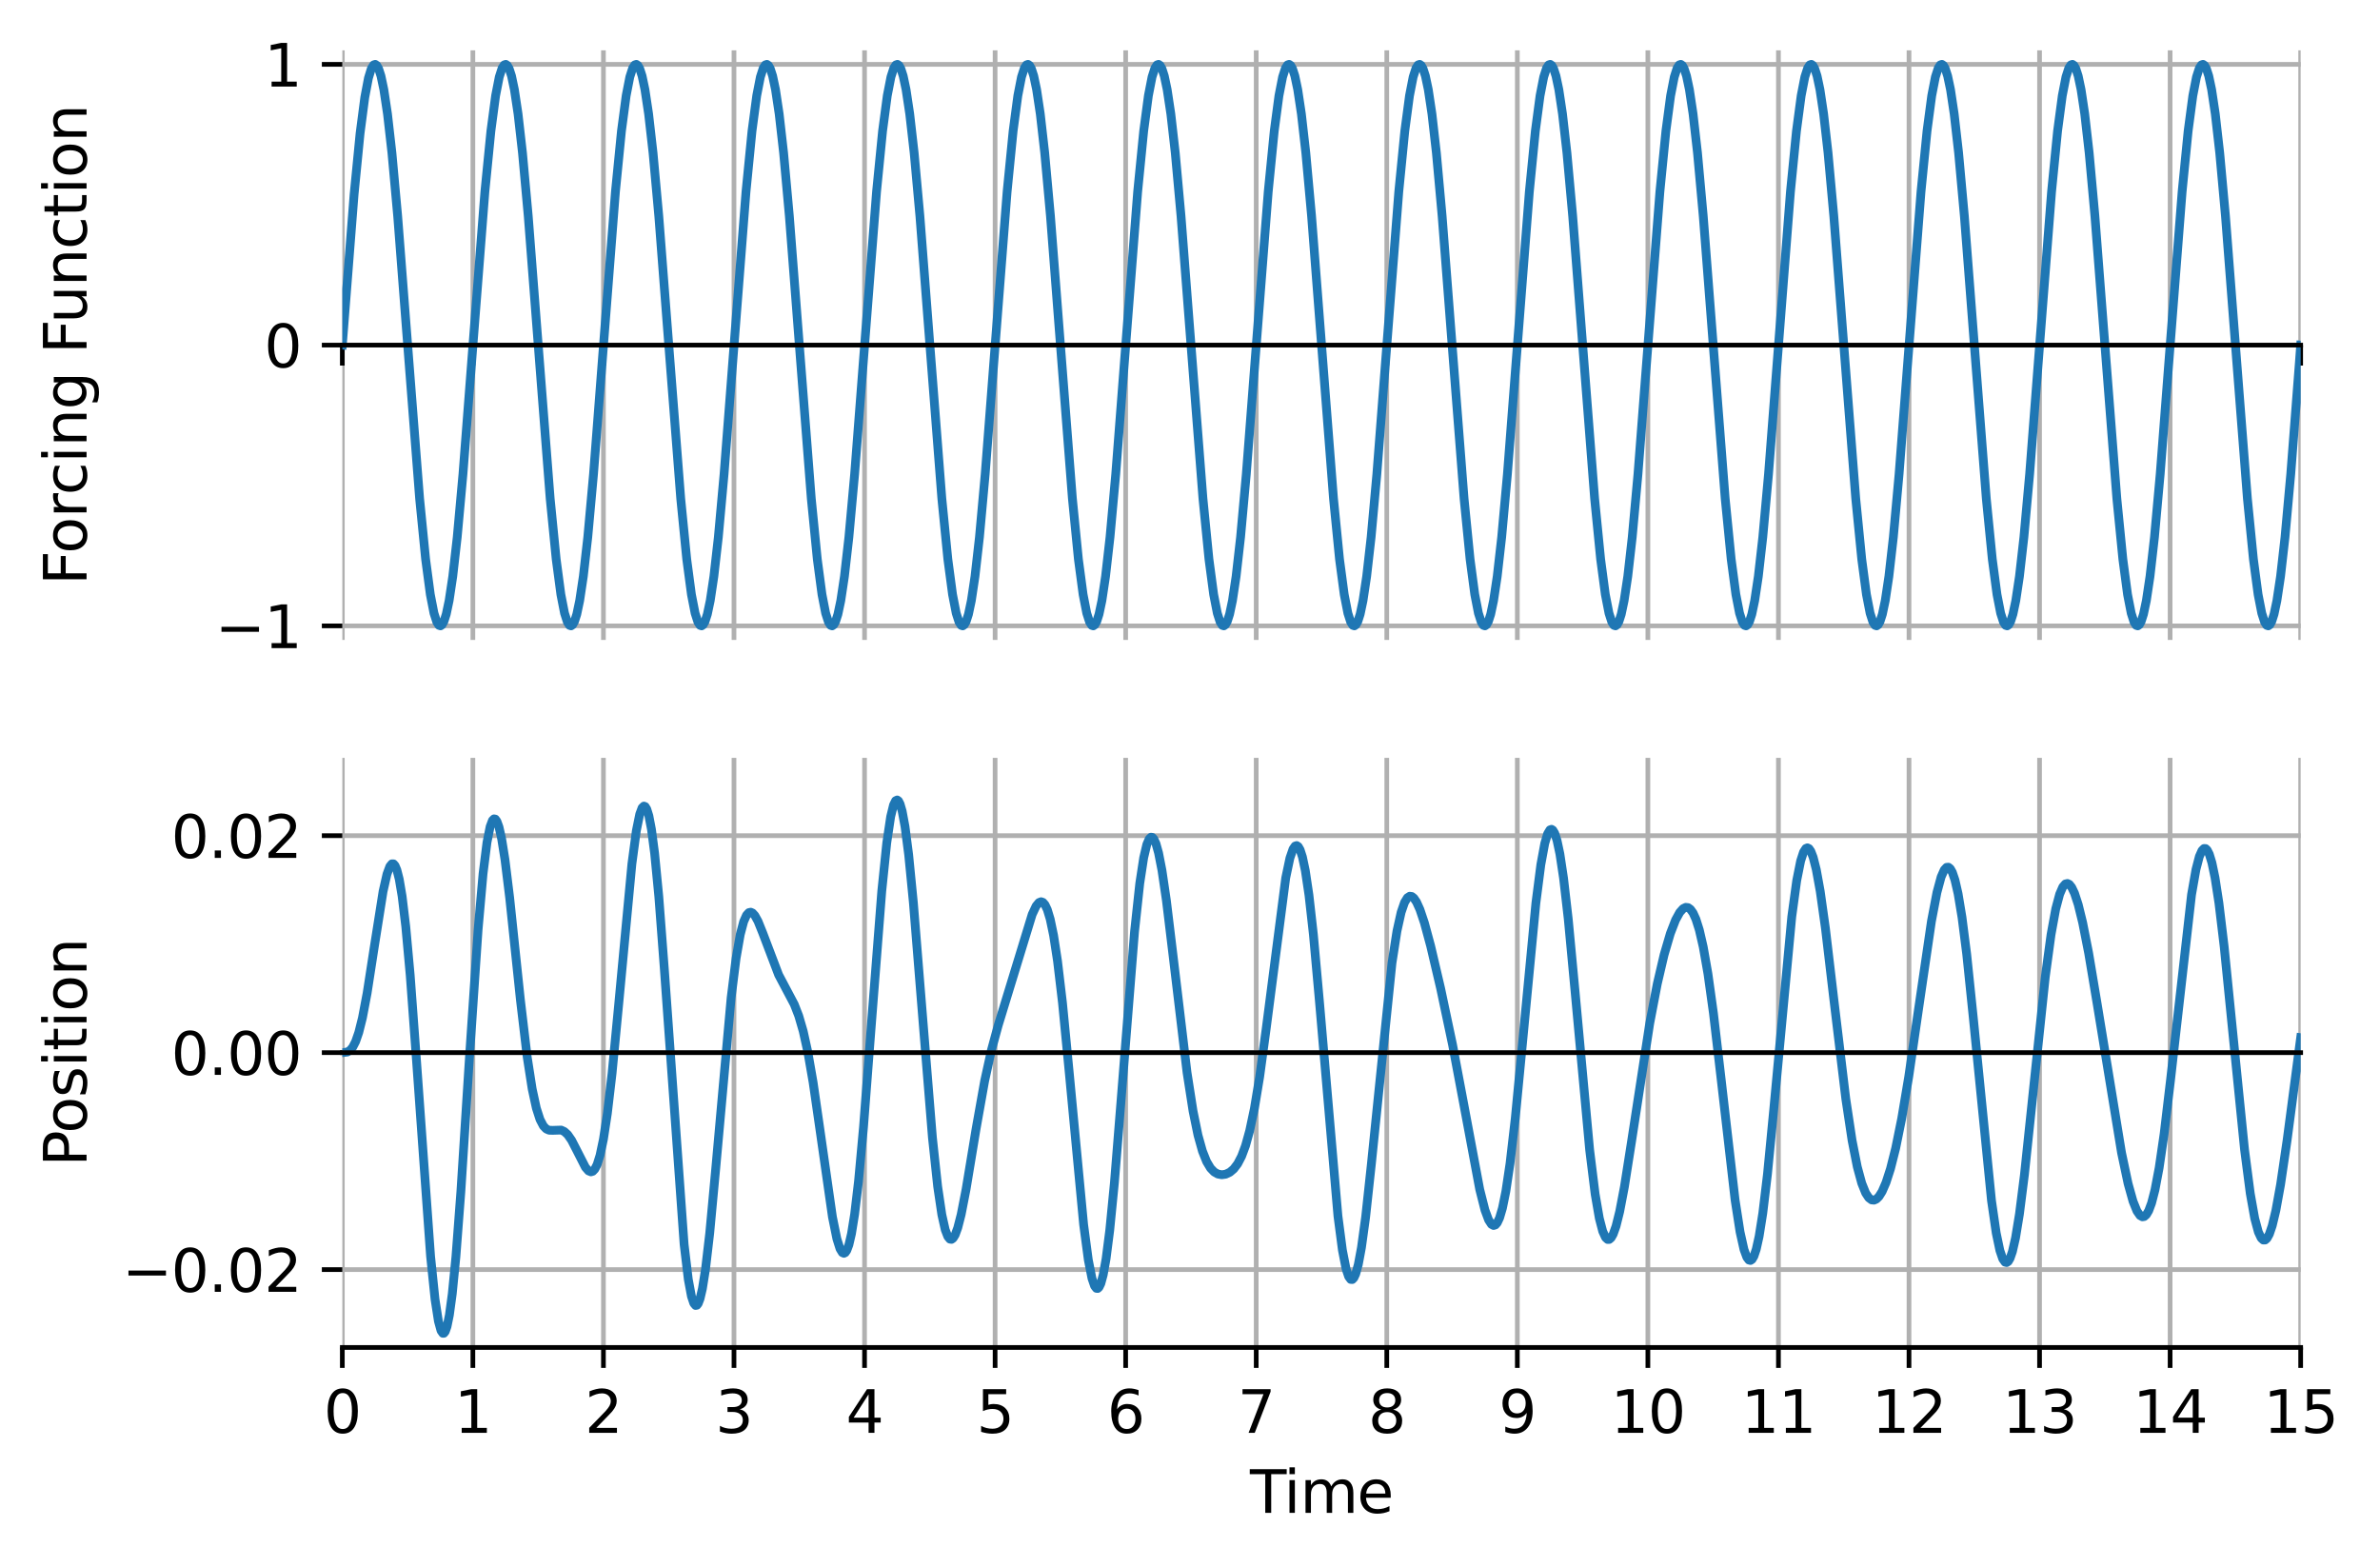 <?xml version="1.0" encoding="utf-8" standalone="no"?>
<!DOCTYPE svg PUBLIC "-//W3C//DTD SVG 1.1//EN"
  "http://www.w3.org/Graphics/SVG/1.1/DTD/svg11.dtd">
<svg xmlns:xlink="http://www.w3.org/1999/xlink" width="406.886pt" height="267.915pt" viewBox="0 0 406.886 267.915" xmlns="http://www.w3.org/2000/svg" version="1.1">
 <defs>
  <style type="text/css">*{stroke-linejoin: round; stroke-linecap: butt}</style>
 </defs>
 <g id="figure_1">
  <g id="patch_1">
   <path d="M 0 267.915 
L 406.886 267.915 
L 406.886 0 
L 0 0 
z
" style="fill: #ffffff"/>
  </g>
  <g id="axes_1">
   <g id="patch_2">
    <path d="M 58.523 109.399 
L 393.323 109.399 
L 393.323 8.599 
L 58.523 8.599 
z
" style="fill: #ffffff"/>
   </g>
   <g id="matplotlib.axis_1">
    <g id="xtick_1">
     <g id="line2d_1">
      <path d="M 58.523 109.399 
L 58.523 8.599 
" clip-path="url(#p4ef6608f81)" style="fill: none; stroke: #b0b0b0; stroke-width: 0.8; stroke-linecap: square"/>
     </g>
     <g id="line2d_2">
      <defs>
       <path id="m570ed2c9d9" d="M 0 0 
L 0 3.5 
" style="stroke: #000000; stroke-width: 0.8"/>
      </defs>
      <g>
       <use xlink:href="#m570ed2c9d9" x="58.523" y="58.999" style="stroke: #000000; stroke-width: 0.8"/>
      </g>
     </g>
    </g>
    <g id="xtick_2">
     <g id="line2d_3">
      <path d="M 80.843 109.399 
L 80.843 8.599 
" clip-path="url(#p4ef6608f81)" style="fill: none; stroke: #b0b0b0; stroke-width: 0.8; stroke-linecap: square"/>
     </g>
     <g id="line2d_4">
      <g>
       <use xlink:href="#m570ed2c9d9" x="80.843" y="58.999" style="stroke: #000000; stroke-width: 0.8"/>
      </g>
     </g>
    </g>
    <g id="xtick_3">
     <g id="line2d_5">
      <path d="M 103.163 109.399 
L 103.163 8.599 
" clip-path="url(#p4ef6608f81)" style="fill: none; stroke: #b0b0b0; stroke-width: 0.8; stroke-linecap: square"/>
     </g>
     <g id="line2d_6">
      <g>
       <use xlink:href="#m570ed2c9d9" x="103.163" y="58.999" style="stroke: #000000; stroke-width: 0.8"/>
      </g>
     </g>
    </g>
    <g id="xtick_4">
     <g id="line2d_7">
      <path d="M 125.483 109.399 
L 125.483 8.599 
" clip-path="url(#p4ef6608f81)" style="fill: none; stroke: #b0b0b0; stroke-width: 0.8; stroke-linecap: square"/>
     </g>
     <g id="line2d_8">
      <g>
       <use xlink:href="#m570ed2c9d9" x="125.483" y="58.999" style="stroke: #000000; stroke-width: 0.8"/>
      </g>
     </g>
    </g>
    <g id="xtick_5">
     <g id="line2d_9">
      <path d="M 147.803 109.399 
L 147.803 8.599 
" clip-path="url(#p4ef6608f81)" style="fill: none; stroke: #b0b0b0; stroke-width: 0.8; stroke-linecap: square"/>
     </g>
     <g id="line2d_10">
      <g>
       <use xlink:href="#m570ed2c9d9" x="147.803" y="58.999" style="stroke: #000000; stroke-width: 0.8"/>
      </g>
     </g>
    </g>
    <g id="xtick_6">
     <g id="line2d_11">
      <path d="M 170.123 109.399 
L 170.123 8.599 
" clip-path="url(#p4ef6608f81)" style="fill: none; stroke: #b0b0b0; stroke-width: 0.8; stroke-linecap: square"/>
     </g>
     <g id="line2d_12">
      <g>
       <use xlink:href="#m570ed2c9d9" x="170.123" y="58.999" style="stroke: #000000; stroke-width: 0.8"/>
      </g>
     </g>
    </g>
    <g id="xtick_7">
     <g id="line2d_13">
      <path d="M 192.443 109.399 
L 192.443 8.599 
" clip-path="url(#p4ef6608f81)" style="fill: none; stroke: #b0b0b0; stroke-width: 0.8; stroke-linecap: square"/>
     </g>
     <g id="line2d_14">
      <g>
       <use xlink:href="#m570ed2c9d9" x="192.443" y="58.999" style="stroke: #000000; stroke-width: 0.8"/>
      </g>
     </g>
    </g>
    <g id="xtick_8">
     <g id="line2d_15">
      <path d="M 214.763 109.399 
L 214.763 8.599 
" clip-path="url(#p4ef6608f81)" style="fill: none; stroke: #b0b0b0; stroke-width: 0.8; stroke-linecap: square"/>
     </g>
     <g id="line2d_16">
      <g>
       <use xlink:href="#m570ed2c9d9" x="214.763" y="58.999" style="stroke: #000000; stroke-width: 0.8"/>
      </g>
     </g>
    </g>
    <g id="xtick_9">
     <g id="line2d_17">
      <path d="M 237.083 109.399 
L 237.083 8.599 
" clip-path="url(#p4ef6608f81)" style="fill: none; stroke: #b0b0b0; stroke-width: 0.8; stroke-linecap: square"/>
     </g>
     <g id="line2d_18">
      <g>
       <use xlink:href="#m570ed2c9d9" x="237.083" y="58.999" style="stroke: #000000; stroke-width: 0.8"/>
      </g>
     </g>
    </g>
    <g id="xtick_10">
     <g id="line2d_19">
      <path d="M 259.403 109.399 
L 259.403 8.599 
" clip-path="url(#p4ef6608f81)" style="fill: none; stroke: #b0b0b0; stroke-width: 0.8; stroke-linecap: square"/>
     </g>
     <g id="line2d_20">
      <g>
       <use xlink:href="#m570ed2c9d9" x="259.403" y="58.999" style="stroke: #000000; stroke-width: 0.8"/>
      </g>
     </g>
    </g>
    <g id="xtick_11">
     <g id="line2d_21">
      <path d="M 281.723 109.399 
L 281.723 8.599 
" clip-path="url(#p4ef6608f81)" style="fill: none; stroke: #b0b0b0; stroke-width: 0.8; stroke-linecap: square"/>
     </g>
     <g id="line2d_22">
      <g>
       <use xlink:href="#m570ed2c9d9" x="281.723" y="58.999" style="stroke: #000000; stroke-width: 0.8"/>
      </g>
     </g>
    </g>
    <g id="xtick_12">
     <g id="line2d_23">
      <path d="M 304.043 109.399 
L 304.043 8.599 
" clip-path="url(#p4ef6608f81)" style="fill: none; stroke: #b0b0b0; stroke-width: 0.8; stroke-linecap: square"/>
     </g>
     <g id="line2d_24">
      <g>
       <use xlink:href="#m570ed2c9d9" x="304.043" y="58.999" style="stroke: #000000; stroke-width: 0.8"/>
      </g>
     </g>
    </g>
    <g id="xtick_13">
     <g id="line2d_25">
      <path d="M 326.363 109.399 
L 326.363 8.599 
" clip-path="url(#p4ef6608f81)" style="fill: none; stroke: #b0b0b0; stroke-width: 0.8; stroke-linecap: square"/>
     </g>
     <g id="line2d_26">
      <g>
       <use xlink:href="#m570ed2c9d9" x="326.363" y="58.999" style="stroke: #000000; stroke-width: 0.8"/>
      </g>
     </g>
    </g>
    <g id="xtick_14">
     <g id="line2d_27">
      <path d="M 348.683 109.399 
L 348.683 8.599 
" clip-path="url(#p4ef6608f81)" style="fill: none; stroke: #b0b0b0; stroke-width: 0.8; stroke-linecap: square"/>
     </g>
     <g id="line2d_28">
      <g>
       <use xlink:href="#m570ed2c9d9" x="348.683" y="58.999" style="stroke: #000000; stroke-width: 0.8"/>
      </g>
     </g>
    </g>
    <g id="xtick_15">
     <g id="line2d_29">
      <path d="M 371.003 109.399 
L 371.003 8.599 
" clip-path="url(#p4ef6608f81)" style="fill: none; stroke: #b0b0b0; stroke-width: 0.8; stroke-linecap: square"/>
     </g>
     <g id="line2d_30">
      <g>
       <use xlink:href="#m570ed2c9d9" x="371.003" y="58.999" style="stroke: #000000; stroke-width: 0.8"/>
      </g>
     </g>
    </g>
    <g id="xtick_16">
     <g id="line2d_31">
      <path d="M 393.323 109.399 
L 393.323 8.599 
" clip-path="url(#p4ef6608f81)" style="fill: none; stroke: #b0b0b0; stroke-width: 0.8; stroke-linecap: square"/>
     </g>
     <g id="line2d_32">
      <g>
       <use xlink:href="#m570ed2c9d9" x="393.323" y="58.999" style="stroke: #000000; stroke-width: 0.8"/>
      </g>
     </g>
    </g>
   </g>
   <g id="matplotlib.axis_2">
    <g id="ytick_1">
     <g id="line2d_33">
      <path d="M 58.523 106.999 
L 393.323 106.999 
" clip-path="url(#p4ef6608f81)" style="fill: none; stroke: #b0b0b0; stroke-width: 0.8; stroke-linecap: square"/>
     </g>
     <g id="line2d_34">
      <defs>
       <path id="m7fd3e8b37f" d="M 0 0 
L -3.5 0 
" style="stroke: #000000; stroke-width: 0.8"/>
      </defs>
      <g>
       <use xlink:href="#m7fd3e8b37f" x="58.523" y="106.999" style="stroke: #000000; stroke-width: 0.8"/>
      </g>
     </g>
     <g id="text_1">
      <!-- −1 -->
      <g transform="translate(36.781 110.798) scale(0.1 -0.1)">
       <defs>
        <path id="DejaVuSans-2212" d="M 678 2272 
L 4684 2272 
L 4684 1741 
L 678 1741 
L 678 2272 
z
" transform="scale(0.016)"/>
        <path id="DejaVuSans-31" d="M 794 531 
L 1825 531 
L 1825 4091 
L 703 3866 
L 703 4441 
L 1819 4666 
L 2450 4666 
L 2450 531 
L 3481 531 
L 3481 0 
L 794 0 
L 794 531 
z
" transform="scale(0.016)"/>
       </defs>
       <use xlink:href="#DejaVuSans-2212"/>
       <use xlink:href="#DejaVuSans-31" transform="translate(83.789 0)"/>
      </g>
     </g>
    </g>
    <g id="ytick_2">
     <g id="line2d_35">
      <path d="M 58.523 58.999 
L 393.323 58.999 
" clip-path="url(#p4ef6608f81)" style="fill: none; stroke: #b0b0b0; stroke-width: 0.8; stroke-linecap: square"/>
     </g>
     <g id="line2d_36">
      <g>
       <use xlink:href="#m7fd3e8b37f" x="58.523" y="58.999" style="stroke: #000000; stroke-width: 0.8"/>
      </g>
     </g>
     <g id="text_2">
      <!-- 0 -->
      <g transform="translate(45.161 62.798) scale(0.1 -0.1)">
       <defs>
        <path id="DejaVuSans-30" d="M 2034 4250 
Q 1547 4250 1301 3770 
Q 1056 3291 1056 2328 
Q 1056 1369 1301 889 
Q 1547 409 2034 409 
Q 2525 409 2770 889 
Q 3016 1369 3016 2328 
Q 3016 3291 2770 3770 
Q 2525 4250 2034 4250 
z
M 2034 4750 
Q 2819 4750 3233 4129 
Q 3647 3509 3647 2328 
Q 3647 1150 3233 529 
Q 2819 -91 2034 -91 
Q 1250 -91 836 529 
Q 422 1150 422 2328 
Q 422 3509 836 4129 
Q 1250 4750 2034 4750 
z
" transform="scale(0.016)"/>
       </defs>
       <use xlink:href="#DejaVuSans-30"/>
      </g>
     </g>
    </g>
    <g id="ytick_3">
     <g id="line2d_37">
      <path d="M 58.523 10.999 
L 393.323 10.999 
" clip-path="url(#p4ef6608f81)" style="fill: none; stroke: #b0b0b0; stroke-width: 0.8; stroke-linecap: square"/>
     </g>
     <g id="line2d_38">
      <g>
       <use xlink:href="#m7fd3e8b37f" x="58.523" y="10.999" style="stroke: #000000; stroke-width: 0.8"/>
      </g>
     </g>
     <g id="text_3">
      <!-- 1 -->
      <g transform="translate(45.161 14.798) scale(0.1 -0.1)">
       <use xlink:href="#DejaVuSans-31"/>
      </g>
     </g>
    </g>
    <g id="text_4">
     <!-- Forcing Function -->
     <g transform="translate(14.798 100.031) rotate(-90) scale(0.1 -0.1)">
      <defs>
       <path id="DejaVuSans-46" d="M 628 4666 
L 3309 4666 
L 3309 4134 
L 1259 4134 
L 1259 2759 
L 3109 2759 
L 3109 2228 
L 1259 2228 
L 1259 0 
L 628 0 
L 628 4666 
z
" transform="scale(0.016)"/>
       <path id="DejaVuSans-6f" d="M 1959 3097 
Q 1497 3097 1228 2736 
Q 959 2375 959 1747 
Q 959 1119 1226 758 
Q 1494 397 1959 397 
Q 2419 397 2687 759 
Q 2956 1122 2956 1747 
Q 2956 2369 2687 2733 
Q 2419 3097 1959 3097 
z
M 1959 3584 
Q 2709 3584 3137 3096 
Q 3566 2609 3566 1747 
Q 3566 888 3137 398 
Q 2709 -91 1959 -91 
Q 1206 -91 779 398 
Q 353 888 353 1747 
Q 353 2609 779 3096 
Q 1206 3584 1959 3584 
z
" transform="scale(0.016)"/>
       <path id="DejaVuSans-72" d="M 2631 2963 
Q 2534 3019 2420 3045 
Q 2306 3072 2169 3072 
Q 1681 3072 1420 2755 
Q 1159 2438 1159 1844 
L 1159 0 
L 581 0 
L 581 3500 
L 1159 3500 
L 1159 2956 
Q 1341 3275 1631 3429 
Q 1922 3584 2338 3584 
Q 2397 3584 2469 3576 
Q 2541 3569 2628 3553 
L 2631 2963 
z
" transform="scale(0.016)"/>
       <path id="DejaVuSans-63" d="M 3122 3366 
L 3122 2828 
Q 2878 2963 2633 3030 
Q 2388 3097 2138 3097 
Q 1578 3097 1268 2742 
Q 959 2388 959 1747 
Q 959 1106 1268 751 
Q 1578 397 2138 397 
Q 2388 397 2633 464 
Q 2878 531 3122 666 
L 3122 134 
Q 2881 22 2623 -34 
Q 2366 -91 2075 -91 
Q 1284 -91 818 406 
Q 353 903 353 1747 
Q 353 2603 823 3093 
Q 1294 3584 2113 3584 
Q 2378 3584 2631 3529 
Q 2884 3475 3122 3366 
z
" transform="scale(0.016)"/>
       <path id="DejaVuSans-69" d="M 603 3500 
L 1178 3500 
L 1178 0 
L 603 0 
L 603 3500 
z
M 603 4863 
L 1178 4863 
L 1178 4134 
L 603 4134 
L 603 4863 
z
" transform="scale(0.016)"/>
       <path id="DejaVuSans-6e" d="M 3513 2113 
L 3513 0 
L 2938 0 
L 2938 2094 
Q 2938 2591 2744 2837 
Q 2550 3084 2163 3084 
Q 1697 3084 1428 2787 
Q 1159 2491 1159 1978 
L 1159 0 
L 581 0 
L 581 3500 
L 1159 3500 
L 1159 2956 
Q 1366 3272 1645 3428 
Q 1925 3584 2291 3584 
Q 2894 3584 3203 3211 
Q 3513 2838 3513 2113 
z
" transform="scale(0.016)"/>
       <path id="DejaVuSans-67" d="M 2906 1791 
Q 2906 2416 2648 2759 
Q 2391 3103 1925 3103 
Q 1463 3103 1205 2759 
Q 947 2416 947 1791 
Q 947 1169 1205 825 
Q 1463 481 1925 481 
Q 2391 481 2648 825 
Q 2906 1169 2906 1791 
z
M 3481 434 
Q 3481 -459 3084 -895 
Q 2688 -1331 1869 -1331 
Q 1566 -1331 1297 -1286 
Q 1028 -1241 775 -1147 
L 775 -588 
Q 1028 -725 1275 -790 
Q 1522 -856 1778 -856 
Q 2344 -856 2625 -561 
Q 2906 -266 2906 331 
L 2906 616 
Q 2728 306 2450 153 
Q 2172 0 1784 0 
Q 1141 0 747 490 
Q 353 981 353 1791 
Q 353 2603 747 3093 
Q 1141 3584 1784 3584 
Q 2172 3584 2450 3431 
Q 2728 3278 2906 2969 
L 2906 3500 
L 3481 3500 
L 3481 434 
z
" transform="scale(0.016)"/>
       <path id="DejaVuSans-20" transform="scale(0.016)"/>
       <path id="DejaVuSans-75" d="M 544 1381 
L 544 3500 
L 1119 3500 
L 1119 1403 
Q 1119 906 1312 657 
Q 1506 409 1894 409 
Q 2359 409 2629 706 
Q 2900 1003 2900 1516 
L 2900 3500 
L 3475 3500 
L 3475 0 
L 2900 0 
L 2900 538 
Q 2691 219 2414 64 
Q 2138 -91 1772 -91 
Q 1169 -91 856 284 
Q 544 659 544 1381 
z
M 1991 3584 
L 1991 3584 
z
" transform="scale(0.016)"/>
       <path id="DejaVuSans-74" d="M 1172 4494 
L 1172 3500 
L 2356 3500 
L 2356 3053 
L 1172 3053 
L 1172 1153 
Q 1172 725 1289 603 
Q 1406 481 1766 481 
L 2356 481 
L 2356 0 
L 1766 0 
Q 1100 0 847 248 
Q 594 497 594 1153 
L 594 3053 
L 172 3053 
L 172 3500 
L 594 3500 
L 594 4494 
L 1172 4494 
z
" transform="scale(0.016)"/>
      </defs>
      <use xlink:href="#DejaVuSans-46"/>
      <use xlink:href="#DejaVuSans-6f" transform="translate(53.895 0)"/>
      <use xlink:href="#DejaVuSans-72" transform="translate(115.076 0)"/>
      <use xlink:href="#DejaVuSans-63" transform="translate(153.939 0)"/>
      <use xlink:href="#DejaVuSans-69" transform="translate(208.92 0)"/>
      <use xlink:href="#DejaVuSans-6e" transform="translate(236.703 0)"/>
      <use xlink:href="#DejaVuSans-67" transform="translate(300.082 0)"/>
      <use xlink:href="#DejaVuSans-20" transform="translate(363.559 0)"/>
      <use xlink:href="#DejaVuSans-46" transform="translate(395.346 0)"/>
      <use xlink:href="#DejaVuSans-75" transform="translate(447.365 0)"/>
      <use xlink:href="#DejaVuSans-6e" transform="translate(510.744 0)"/>
      <use xlink:href="#DejaVuSans-63" transform="translate(574.123 0)"/>
      <use xlink:href="#DejaVuSans-74" transform="translate(629.104 0)"/>
      <use xlink:href="#DejaVuSans-69" transform="translate(668.312 0)"/>
      <use xlink:href="#DejaVuSans-6f" transform="translate(696.096 0)"/>
      <use xlink:href="#DejaVuSans-6e" transform="translate(757.277 0)"/>
     </g>
    </g>
   </g>
   <g id="line2d_39">
    <path d="M 58.523 58.999 
L 60.532 33.28 
L 61.559 22.795 
L 62.362 16.649 
L 62.987 13.349 
L 63.478 11.74 
L 63.88 11.094 
L 64.148 11.003 
L 64.416 11.185 
L 64.728 11.74 
L 65.13 12.99 
L 65.621 15.314 
L 66.246 19.47 
L 67.005 26.141 
L 67.987 36.939 
L 69.46 55.985 
L 71.737 85.226 
L 72.764 95.596 
L 73.567 101.63 
L 74.192 104.833 
L 74.683 106.36 
L 75.04 106.905 
L 75.308 106.995 
L 75.576 106.814 
L 75.888 106.258 
L 76.29 105.008 
L 76.781 102.684 
L 77.406 98.529 
L 78.165 91.857 
L 79.147 81.059 
L 80.62 62.013 
L 82.897 32.772 
L 83.924 22.402 
L 84.727 16.369 
L 85.352 13.166 
L 85.843 11.638 
L 86.2 11.094 
L 86.468 11.003 
L 86.736 11.185 
L 87.048 11.74 
L 87.45 12.99 
L 87.941 15.314 
L 88.566 19.47 
L 89.325 26.141 
L 90.307 36.939 
L 91.78 55.985 
L 94.057 85.226 
L 95.084 95.596 
L 95.887 101.63 
L 96.512 104.833 
L 97.003 106.36 
L 97.36 106.905 
L 97.628 106.995 
L 97.896 106.814 
L 98.208 106.258 
L 98.61 105.008 
L 99.101 102.684 
L 99.726 98.529 
L 100.485 91.857 
L 101.467 81.059 
L 102.94 62.013 
L 105.217 32.772 
L 106.244 22.402 
L 107.047 16.369 
L 107.672 13.166 
L 108.163 11.638 
L 108.52 11.094 
L 108.788 11.003 
L 109.056 11.185 
L 109.368 11.74 
L 109.77 12.99 
L 110.261 15.314 
L 110.886 19.47 
L 111.645 26.141 
L 112.627 36.939 
L 114.1 55.985 
L 116.377 85.226 
L 117.404 95.596 
L 118.207 101.63 
L 118.832 104.833 
L 119.323 106.36 
L 119.68 106.905 
L 119.948 106.995 
L 120.216 106.814 
L 120.528 106.258 
L 120.93 105.008 
L 121.421 102.684 
L 122.046 98.529 
L 122.805 91.857 
L 123.787 81.059 
L 125.26 62.013 
L 127.537 32.772 
L 128.564 22.402 
L 129.367 16.369 
L 129.992 13.166 
L 130.483 11.638 
L 130.84 11.094 
L 131.108 11.003 
L 131.376 11.185 
L 131.688 11.74 
L 132.09 12.99 
L 132.581 15.314 
L 133.206 19.47 
L 133.965 26.141 
L 134.947 36.939 
L 136.42 55.985 
L 138.697 85.226 
L 139.724 95.596 
L 140.527 101.63 
L 141.152 104.833 
L 141.643 106.36 
L 142 106.905 
L 142.268 106.995 
L 142.536 106.814 
L 142.848 106.258 
L 143.25 105.008 
L 143.741 102.684 
L 144.366 98.529 
L 145.125 91.857 
L 146.107 81.059 
L 147.58 62.013 
L 149.857 32.772 
L 150.884 22.402 
L 151.687 16.369 
L 152.312 13.166 
L 152.803 11.638 
L 153.16 11.094 
L 153.428 11.003 
L 153.696 11.185 
L 154.008 11.74 
L 154.41 12.99 
L 154.901 15.314 
L 155.526 19.47 
L 156.285 26.141 
L 157.267 36.939 
L 158.74 55.985 
L 161.017 85.226 
L 162.044 95.596 
L 162.847 101.63 
L 163.472 104.833 
L 163.963 106.36 
L 164.32 106.905 
L 164.588 106.995 
L 164.856 106.814 
L 165.168 106.258 
L 165.57 105.008 
L 166.061 102.684 
L 166.686 98.529 
L 167.445 91.857 
L 168.427 81.059 
L 169.9 62.013 
L 172.177 32.772 
L 173.204 22.402 
L 174.007 16.369 
L 174.632 13.166 
L 175.123 11.638 
L 175.48 11.094 
L 175.748 11.003 
L 176.016 11.185 
L 176.328 11.74 
L 176.73 12.99 
L 177.221 15.314 
L 177.846 19.47 
L 178.605 26.141 
L 179.587 36.939 
L 181.06 55.985 
L 183.337 85.226 
L 184.364 95.596 
L 185.167 101.63 
L 185.792 104.833 
L 186.283 106.36 
L 186.64 106.905 
L 186.908 106.995 
L 187.176 106.814 
L 187.488 106.258 
L 187.89 105.008 
L 188.381 102.684 
L 189.006 98.529 
L 189.765 91.857 
L 190.747 81.059 
L 192.22 62.013 
L 194.497 32.772 
L 195.524 22.402 
L 196.327 16.369 
L 196.952 13.166 
L 197.443 11.638 
L 197.8 11.094 
L 198.068 11.003 
L 198.336 11.185 
L 198.648 11.74 
L 199.05 12.99 
L 199.541 15.314 
L 200.166 19.47 
L 200.925 26.141 
L 201.907 36.939 
L 203.38 55.985 
L 205.657 85.226 
L 206.684 95.596 
L 207.487 101.63 
L 208.112 104.833 
L 208.603 106.36 
L 208.96 106.905 
L 209.228 106.995 
L 209.496 106.814 
L 209.808 106.258 
L 210.21 105.008 
L 210.701 102.684 
L 211.326 98.529 
L 212.085 91.857 
L 213.067 81.059 
L 214.54 62.013 
L 216.817 32.772 
L 217.844 22.402 
L 218.647 16.369 
L 219.272 13.166 
L 219.763 11.638 
L 220.12 11.094 
L 220.388 11.003 
L 220.656 11.185 
L 220.968 11.74 
L 221.37 12.99 
L 221.861 15.314 
L 222.486 19.47 
L 223.245 26.141 
L 224.227 36.939 
L 225.7 55.985 
L 227.977 85.226 
L 229.004 95.596 
L 229.807 101.63 
L 230.432 104.833 
L 230.923 106.36 
L 231.28 106.905 
L 231.548 106.995 
L 231.816 106.814 
L 232.128 106.258 
L 232.53 105.008 
L 233.021 102.684 
L 233.646 98.529 
L 234.405 91.857 
L 235.387 81.059 
L 236.86 62.013 
L 239.137 32.772 
L 240.164 22.402 
L 240.967 16.369 
L 241.592 13.166 
L 242.083 11.638 
L 242.44 11.094 
L 242.708 11.003 
L 242.976 11.185 
L 243.288 11.74 
L 243.69 12.99 
L 244.181 15.314 
L 244.806 19.47 
L 245.565 26.141 
L 246.547 36.939 
L 248.02 55.985 
L 250.297 85.226 
L 251.324 95.596 
L 252.127 101.63 
L 252.752 104.833 
L 253.243 106.36 
L 253.6 106.905 
L 253.868 106.995 
L 254.136 106.814 
L 254.448 106.258 
L 254.85 105.008 
L 255.341 102.684 
L 255.966 98.529 
L 256.725 91.857 
L 257.707 81.059 
L 259.18 62.013 
L 261.457 32.772 
L 262.484 22.402 
L 263.287 16.369 
L 263.912 13.166 
L 264.403 11.638 
L 264.76 11.094 
L 265.028 11.003 
L 265.296 11.185 
L 265.608 11.74 
L 266.01 12.99 
L 266.501 15.314 
L 267.126 19.47 
L 267.885 26.141 
L 268.867 36.939 
L 270.34 55.985 
L 272.617 85.226 
L 273.644 95.596 
L 274.447 101.63 
L 275.072 104.833 
L 275.563 106.36 
L 275.92 106.905 
L 276.188 106.995 
L 276.456 106.814 
L 276.768 106.258 
L 277.17 105.008 
L 277.661 102.684 
L 278.286 98.529 
L 279.045 91.857 
L 280.027 81.059 
L 281.5 62.013 
L 283.777 32.772 
L 284.804 22.402 
L 285.607 16.369 
L 286.232 13.166 
L 286.723 11.638 
L 287.08 11.094 
L 287.348 11.003 
L 287.616 11.185 
L 287.928 11.74 
L 288.33 12.99 
L 288.821 15.314 
L 289.446 19.47 
L 290.205 26.141 
L 291.187 36.939 
L 292.66 55.985 
L 294.937 85.226 
L 295.964 95.596 
L 296.767 101.63 
L 297.392 104.833 
L 297.883 106.36 
L 298.24 106.905 
L 298.508 106.995 
L 298.776 106.814 
L 299.088 106.258 
L 299.49 105.008 
L 299.981 102.684 
L 300.606 98.529 
L 301.365 91.857 
L 302.347 81.059 
L 303.82 62.013 
L 306.097 32.772 
L 307.124 22.402 
L 307.927 16.369 
L 308.552 13.166 
L 309.043 11.638 
L 309.4 11.094 
L 309.668 11.003 
L 309.936 11.185 
L 310.248 11.74 
L 310.65 12.99 
L 311.141 15.314 
L 311.766 19.47 
L 312.525 26.141 
L 313.507 36.939 
L 314.98 55.985 
L 317.257 85.226 
L 318.284 95.596 
L 319.087 101.63 
L 319.712 104.833 
L 320.203 106.36 
L 320.56 106.905 
L 320.828 106.995 
L 321.096 106.814 
L 321.408 106.258 
L 321.81 105.008 
L 322.301 102.684 
L 322.926 98.529 
L 323.685 91.857 
L 324.667 81.059 
L 326.14 62.013 
L 328.417 32.772 
L 329.444 22.402 
L 330.247 16.369 
L 330.872 13.166 
L 331.363 11.638 
L 331.72 11.094 
L 331.988 11.003 
L 332.256 11.185 
L 332.568 11.74 
L 332.97 12.99 
L 333.461 15.314 
L 334.086 19.47 
L 334.845 26.141 
L 335.827 36.939 
L 337.3 55.985 
L 339.577 85.226 
L 340.604 95.596 
L 341.407 101.63 
L 342.032 104.833 
L 342.523 106.36 
L 342.88 106.905 
L 343.148 106.995 
L 343.416 106.814 
L 343.728 106.258 
L 344.13 105.008 
L 344.621 102.684 
L 345.246 98.529 
L 346.005 91.857 
L 346.987 81.059 
L 348.46 62.013 
L 350.737 32.772 
L 351.764 22.402 
L 352.567 16.369 
L 353.192 13.166 
L 353.683 11.638 
L 354.04 11.094 
L 354.308 11.003 
L 354.576 11.185 
L 354.888 11.74 
L 355.29 12.99 
L 355.781 15.314 
L 356.406 19.47 
L 357.165 26.141 
L 358.147 36.939 
L 359.62 55.985 
L 361.897 85.226 
L 362.924 95.596 
L 363.727 101.63 
L 364.352 104.833 
L 364.843 106.36 
L 365.2 106.905 
L 365.468 106.995 
L 365.736 106.814 
L 366.048 106.258 
L 366.45 105.008 
L 366.941 102.684 
L 367.566 98.529 
L 368.325 91.857 
L 369.307 81.059 
L 370.78 62.013 
L 373.057 32.772 
L 374.084 22.402 
L 374.887 16.369 
L 375.512 13.166 
L 376.003 11.638 
L 376.36 11.094 
L 376.628 11.003 
L 376.896 11.185 
L 377.208 11.74 
L 377.61 12.99 
L 378.101 15.314 
L 378.726 19.47 
L 379.485 26.141 
L 380.467 36.939 
L 381.94 55.985 
L 384.217 85.226 
L 385.244 95.596 
L 386.047 101.63 
L 386.672 104.833 
L 387.163 106.36 
L 387.52 106.905 
L 387.788 106.995 
L 388.056 106.814 
L 388.368 106.258 
L 388.77 105.008 
L 389.261 102.684 
L 389.886 98.529 
L 390.645 91.857 
L 391.627 81.059 
L 393.1 62.013 
L 393.323 58.999 
L 393.323 58.999 
" clip-path="url(#p4ef6608f81)" style="fill: none; stroke: #1f77b4; stroke-width: 1.5; stroke-linecap: square"/>
   </g>
   <g id="patch_3">
    <path d="M 58.523 109.399 
L 58.523 8.599 
" style="fill: none"/>
   </g>
   <g id="patch_4">
    <path d="M 393.323 109.399 
L 393.323 8.599 
" style="fill: none"/>
   </g>
   <g id="patch_5">
    <path d="M 58.523 58.999 
L 393.323 58.999 
" style="fill: none; stroke: #000000; stroke-width: 0.8; stroke-linejoin: miter; stroke-linecap: square"/>
   </g>
   <g id="patch_6">
    <path d="M 58.523 8.599 
L 393.323 8.599 
" style="fill: none"/>
   </g>
  </g>
  <g id="axes_2">
   <g id="patch_7">
    <path d="M 58.523 230.359 
L 393.323 230.359 
L 393.323 129.559 
L 58.523 129.559 
z
" style="fill: #ffffff"/>
   </g>
   <g id="matplotlib.axis_3">
    <g id="xtick_17">
     <g id="line2d_40">
      <path d="M 58.523 230.359 
L 58.523 129.559 
" clip-path="url(#p0d66bbd784)" style="fill: none; stroke: #b0b0b0; stroke-width: 0.8; stroke-linecap: square"/>
     </g>
     <g id="line2d_41">
      <g>
       <use xlink:href="#m570ed2c9d9" x="58.523" y="230.359" style="stroke: #000000; stroke-width: 0.8"/>
      </g>
     </g>
     <g id="text_5">
      <!-- 0 -->
      <g transform="translate(55.342 244.958) scale(0.1 -0.1)">
       <use xlink:href="#DejaVuSans-30"/>
      </g>
     </g>
    </g>
    <g id="xtick_18">
     <g id="line2d_42">
      <path d="M 80.843 230.359 
L 80.843 129.559 
" clip-path="url(#p0d66bbd784)" style="fill: none; stroke: #b0b0b0; stroke-width: 0.8; stroke-linecap: square"/>
     </g>
     <g id="line2d_43">
      <g>
       <use xlink:href="#m570ed2c9d9" x="80.843" y="230.359" style="stroke: #000000; stroke-width: 0.8"/>
      </g>
     </g>
     <g id="text_6">
      <!-- 1 -->
      <g transform="translate(77.662 244.958) scale(0.1 -0.1)">
       <use xlink:href="#DejaVuSans-31"/>
      </g>
     </g>
    </g>
    <g id="xtick_19">
     <g id="line2d_44">
      <path d="M 103.163 230.359 
L 103.163 129.559 
" clip-path="url(#p0d66bbd784)" style="fill: none; stroke: #b0b0b0; stroke-width: 0.8; stroke-linecap: square"/>
     </g>
     <g id="line2d_45">
      <g>
       <use xlink:href="#m570ed2c9d9" x="103.163" y="230.359" style="stroke: #000000; stroke-width: 0.8"/>
      </g>
     </g>
     <g id="text_7">
      <!-- 2 -->
      <g transform="translate(99.982 244.958) scale(0.1 -0.1)">
       <defs>
        <path id="DejaVuSans-32" d="M 1228 531 
L 3431 531 
L 3431 0 
L 469 0 
L 469 531 
Q 828 903 1448 1529 
Q 2069 2156 2228 2338 
Q 2531 2678 2651 2914 
Q 2772 3150 2772 3378 
Q 2772 3750 2511 3984 
Q 2250 4219 1831 4219 
Q 1534 4219 1204 4116 
Q 875 4013 500 3803 
L 500 4441 
Q 881 4594 1212 4672 
Q 1544 4750 1819 4750 
Q 2544 4750 2975 4387 
Q 3406 4025 3406 3419 
Q 3406 3131 3298 2873 
Q 3191 2616 2906 2266 
Q 2828 2175 2409 1742 
Q 1991 1309 1228 531 
z
" transform="scale(0.016)"/>
       </defs>
       <use xlink:href="#DejaVuSans-32"/>
      </g>
     </g>
    </g>
    <g id="xtick_20">
     <g id="line2d_46">
      <path d="M 125.483 230.359 
L 125.483 129.559 
" clip-path="url(#p0d66bbd784)" style="fill: none; stroke: #b0b0b0; stroke-width: 0.8; stroke-linecap: square"/>
     </g>
     <g id="line2d_47">
      <g>
       <use xlink:href="#m570ed2c9d9" x="125.483" y="230.359" style="stroke: #000000; stroke-width: 0.8"/>
      </g>
     </g>
     <g id="text_8">
      <!-- 3 -->
      <g transform="translate(122.302 244.958) scale(0.1 -0.1)">
       <defs>
        <path id="DejaVuSans-33" d="M 2597 2516 
Q 3050 2419 3304 2112 
Q 3559 1806 3559 1356 
Q 3559 666 3084 287 
Q 2609 -91 1734 -91 
Q 1441 -91 1130 -33 
Q 819 25 488 141 
L 488 750 
Q 750 597 1062 519 
Q 1375 441 1716 441 
Q 2309 441 2620 675 
Q 2931 909 2931 1356 
Q 2931 1769 2642 2001 
Q 2353 2234 1838 2234 
L 1294 2234 
L 1294 2753 
L 1863 2753 
Q 2328 2753 2575 2939 
Q 2822 3125 2822 3475 
Q 2822 3834 2567 4026 
Q 2313 4219 1838 4219 
Q 1578 4219 1281 4162 
Q 984 4106 628 3988 
L 628 4550 
Q 988 4650 1302 4700 
Q 1616 4750 1894 4750 
Q 2613 4750 3031 4423 
Q 3450 4097 3450 3541 
Q 3450 3153 3228 2886 
Q 3006 2619 2597 2516 
z
" transform="scale(0.016)"/>
       </defs>
       <use xlink:href="#DejaVuSans-33"/>
      </g>
     </g>
    </g>
    <g id="xtick_21">
     <g id="line2d_48">
      <path d="M 147.803 230.359 
L 147.803 129.559 
" clip-path="url(#p0d66bbd784)" style="fill: none; stroke: #b0b0b0; stroke-width: 0.8; stroke-linecap: square"/>
     </g>
     <g id="line2d_49">
      <g>
       <use xlink:href="#m570ed2c9d9" x="147.803" y="230.359" style="stroke: #000000; stroke-width: 0.8"/>
      </g>
     </g>
     <g id="text_9">
      <!-- 4 -->
      <g transform="translate(144.622 244.958) scale(0.1 -0.1)">
       <defs>
        <path id="DejaVuSans-34" d="M 2419 4116 
L 825 1625 
L 2419 1625 
L 2419 4116 
z
M 2253 4666 
L 3047 4666 
L 3047 1625 
L 3713 1625 
L 3713 1100 
L 3047 1100 
L 3047 0 
L 2419 0 
L 2419 1100 
L 313 1100 
L 313 1709 
L 2253 4666 
z
" transform="scale(0.016)"/>
       </defs>
       <use xlink:href="#DejaVuSans-34"/>
      </g>
     </g>
    </g>
    <g id="xtick_22">
     <g id="line2d_50">
      <path d="M 170.123 230.359 
L 170.123 129.559 
" clip-path="url(#p0d66bbd784)" style="fill: none; stroke: #b0b0b0; stroke-width: 0.8; stroke-linecap: square"/>
     </g>
     <g id="line2d_51">
      <g>
       <use xlink:href="#m570ed2c9d9" x="170.123" y="230.359" style="stroke: #000000; stroke-width: 0.8"/>
      </g>
     </g>
     <g id="text_10">
      <!-- 5 -->
      <g transform="translate(166.942 244.958) scale(0.1 -0.1)">
       <defs>
        <path id="DejaVuSans-35" d="M 691 4666 
L 3169 4666 
L 3169 4134 
L 1269 4134 
L 1269 2991 
Q 1406 3038 1543 3061 
Q 1681 3084 1819 3084 
Q 2600 3084 3056 2656 
Q 3513 2228 3513 1497 
Q 3513 744 3044 326 
Q 2575 -91 1722 -91 
Q 1428 -91 1123 -41 
Q 819 9 494 109 
L 494 744 
Q 775 591 1075 516 
Q 1375 441 1709 441 
Q 2250 441 2565 725 
Q 2881 1009 2881 1497 
Q 2881 1984 2565 2268 
Q 2250 2553 1709 2553 
Q 1456 2553 1204 2497 
Q 953 2441 691 2322 
L 691 4666 
z
" transform="scale(0.016)"/>
       </defs>
       <use xlink:href="#DejaVuSans-35"/>
      </g>
     </g>
    </g>
    <g id="xtick_23">
     <g id="line2d_52">
      <path d="M 192.443 230.359 
L 192.443 129.559 
" clip-path="url(#p0d66bbd784)" style="fill: none; stroke: #b0b0b0; stroke-width: 0.8; stroke-linecap: square"/>
     </g>
     <g id="line2d_53">
      <g>
       <use xlink:href="#m570ed2c9d9" x="192.443" y="230.359" style="stroke: #000000; stroke-width: 0.8"/>
      </g>
     </g>
     <g id="text_11">
      <!-- 6 -->
      <g transform="translate(189.262 244.958) scale(0.1 -0.1)">
       <defs>
        <path id="DejaVuSans-36" d="M 2113 2584 
Q 1688 2584 1439 2293 
Q 1191 2003 1191 1497 
Q 1191 994 1439 701 
Q 1688 409 2113 409 
Q 2538 409 2786 701 
Q 3034 994 3034 1497 
Q 3034 2003 2786 2293 
Q 2538 2584 2113 2584 
z
M 3366 4563 
L 3366 3988 
Q 3128 4100 2886 4159 
Q 2644 4219 2406 4219 
Q 1781 4219 1451 3797 
Q 1122 3375 1075 2522 
Q 1259 2794 1537 2939 
Q 1816 3084 2150 3084 
Q 2853 3084 3261 2657 
Q 3669 2231 3669 1497 
Q 3669 778 3244 343 
Q 2819 -91 2113 -91 
Q 1303 -91 875 529 
Q 447 1150 447 2328 
Q 447 3434 972 4092 
Q 1497 4750 2381 4750 
Q 2619 4750 2861 4703 
Q 3103 4656 3366 4563 
z
" transform="scale(0.016)"/>
       </defs>
       <use xlink:href="#DejaVuSans-36"/>
      </g>
     </g>
    </g>
    <g id="xtick_24">
     <g id="line2d_54">
      <path d="M 214.763 230.359 
L 214.763 129.559 
" clip-path="url(#p0d66bbd784)" style="fill: none; stroke: #b0b0b0; stroke-width: 0.8; stroke-linecap: square"/>
     </g>
     <g id="line2d_55">
      <g>
       <use xlink:href="#m570ed2c9d9" x="214.763" y="230.359" style="stroke: #000000; stroke-width: 0.8"/>
      </g>
     </g>
     <g id="text_12">
      <!-- 7 -->
      <g transform="translate(211.582 244.958) scale(0.1 -0.1)">
       <defs>
        <path id="DejaVuSans-37" d="M 525 4666 
L 3525 4666 
L 3525 4397 
L 1831 0 
L 1172 0 
L 2766 4134 
L 525 4134 
L 525 4666 
z
" transform="scale(0.016)"/>
       </defs>
       <use xlink:href="#DejaVuSans-37"/>
      </g>
     </g>
    </g>
    <g id="xtick_25">
     <g id="line2d_56">
      <path d="M 237.083 230.359 
L 237.083 129.559 
" clip-path="url(#p0d66bbd784)" style="fill: none; stroke: #b0b0b0; stroke-width: 0.8; stroke-linecap: square"/>
     </g>
     <g id="line2d_57">
      <g>
       <use xlink:href="#m570ed2c9d9" x="237.083" y="230.359" style="stroke: #000000; stroke-width: 0.8"/>
      </g>
     </g>
     <g id="text_13">
      <!-- 8 -->
      <g transform="translate(233.902 244.958) scale(0.1 -0.1)">
       <defs>
        <path id="DejaVuSans-38" d="M 2034 2216 
Q 1584 2216 1326 1975 
Q 1069 1734 1069 1313 
Q 1069 891 1326 650 
Q 1584 409 2034 409 
Q 2484 409 2743 651 
Q 3003 894 3003 1313 
Q 3003 1734 2745 1975 
Q 2488 2216 2034 2216 
z
M 1403 2484 
Q 997 2584 770 2862 
Q 544 3141 544 3541 
Q 544 4100 942 4425 
Q 1341 4750 2034 4750 
Q 2731 4750 3128 4425 
Q 3525 4100 3525 3541 
Q 3525 3141 3298 2862 
Q 3072 2584 2669 2484 
Q 3125 2378 3379 2068 
Q 3634 1759 3634 1313 
Q 3634 634 3220 271 
Q 2806 -91 2034 -91 
Q 1263 -91 848 271 
Q 434 634 434 1313 
Q 434 1759 690 2068 
Q 947 2378 1403 2484 
z
M 1172 3481 
Q 1172 3119 1398 2916 
Q 1625 2713 2034 2713 
Q 2441 2713 2670 2916 
Q 2900 3119 2900 3481 
Q 2900 3844 2670 4047 
Q 2441 4250 2034 4250 
Q 1625 4250 1398 4047 
Q 1172 3844 1172 3481 
z
" transform="scale(0.016)"/>
       </defs>
       <use xlink:href="#DejaVuSans-38"/>
      </g>
     </g>
    </g>
    <g id="xtick_26">
     <g id="line2d_58">
      <path d="M 259.403 230.359 
L 259.403 129.559 
" clip-path="url(#p0d66bbd784)" style="fill: none; stroke: #b0b0b0; stroke-width: 0.8; stroke-linecap: square"/>
     </g>
     <g id="line2d_59">
      <g>
       <use xlink:href="#m570ed2c9d9" x="259.403" y="230.359" style="stroke: #000000; stroke-width: 0.8"/>
      </g>
     </g>
     <g id="text_14">
      <!-- 9 -->
      <g transform="translate(256.222 244.958) scale(0.1 -0.1)">
       <defs>
        <path id="DejaVuSans-39" d="M 703 97 
L 703 672 
Q 941 559 1184 500 
Q 1428 441 1663 441 
Q 2288 441 2617 861 
Q 2947 1281 2994 2138 
Q 2813 1869 2534 1725 
Q 2256 1581 1919 1581 
Q 1219 1581 811 2004 
Q 403 2428 403 3163 
Q 403 3881 828 4315 
Q 1253 4750 1959 4750 
Q 2769 4750 3195 4129 
Q 3622 3509 3622 2328 
Q 3622 1225 3098 567 
Q 2575 -91 1691 -91 
Q 1453 -91 1209 -44 
Q 966 3 703 97 
z
M 1959 2075 
Q 2384 2075 2632 2365 
Q 2881 2656 2881 3163 
Q 2881 3666 2632 3958 
Q 2384 4250 1959 4250 
Q 1534 4250 1286 3958 
Q 1038 3666 1038 3163 
Q 1038 2656 1286 2365 
Q 1534 2075 1959 2075 
z
" transform="scale(0.016)"/>
       </defs>
       <use xlink:href="#DejaVuSans-39"/>
      </g>
     </g>
    </g>
    <g id="xtick_27">
     <g id="line2d_60">
      <path d="M 281.723 230.359 
L 281.723 129.559 
" clip-path="url(#p0d66bbd784)" style="fill: none; stroke: #b0b0b0; stroke-width: 0.8; stroke-linecap: square"/>
     </g>
     <g id="line2d_61">
      <g>
       <use xlink:href="#m570ed2c9d9" x="281.723" y="230.359" style="stroke: #000000; stroke-width: 0.8"/>
      </g>
     </g>
     <g id="text_15">
      <!-- 10 -->
      <g transform="translate(275.361 244.958) scale(0.1 -0.1)">
       <use xlink:href="#DejaVuSans-31"/>
       <use xlink:href="#DejaVuSans-30" transform="translate(63.623 0)"/>
      </g>
     </g>
    </g>
    <g id="xtick_28">
     <g id="line2d_62">
      <path d="M 304.043 230.359 
L 304.043 129.559 
" clip-path="url(#p0d66bbd784)" style="fill: none; stroke: #b0b0b0; stroke-width: 0.8; stroke-linecap: square"/>
     </g>
     <g id="line2d_63">
      <g>
       <use xlink:href="#m570ed2c9d9" x="304.043" y="230.359" style="stroke: #000000; stroke-width: 0.8"/>
      </g>
     </g>
     <g id="text_16">
      <!-- 11 -->
      <g transform="translate(297.681 244.958) scale(0.1 -0.1)">
       <use xlink:href="#DejaVuSans-31"/>
       <use xlink:href="#DejaVuSans-31" transform="translate(63.623 0)"/>
      </g>
     </g>
    </g>
    <g id="xtick_29">
     <g id="line2d_64">
      <path d="M 326.363 230.359 
L 326.363 129.559 
" clip-path="url(#p0d66bbd784)" style="fill: none; stroke: #b0b0b0; stroke-width: 0.8; stroke-linecap: square"/>
     </g>
     <g id="line2d_65">
      <g>
       <use xlink:href="#m570ed2c9d9" x="326.363" y="230.359" style="stroke: #000000; stroke-width: 0.8"/>
      </g>
     </g>
     <g id="text_17">
      <!-- 12 -->
      <g transform="translate(320.001 244.958) scale(0.1 -0.1)">
       <use xlink:href="#DejaVuSans-31"/>
       <use xlink:href="#DejaVuSans-32" transform="translate(63.623 0)"/>
      </g>
     </g>
    </g>
    <g id="xtick_30">
     <g id="line2d_66">
      <path d="M 348.683 230.359 
L 348.683 129.559 
" clip-path="url(#p0d66bbd784)" style="fill: none; stroke: #b0b0b0; stroke-width: 0.8; stroke-linecap: square"/>
     </g>
     <g id="line2d_67">
      <g>
       <use xlink:href="#m570ed2c9d9" x="348.683" y="230.359" style="stroke: #000000; stroke-width: 0.8"/>
      </g>
     </g>
     <g id="text_18">
      <!-- 13 -->
      <g transform="translate(342.321 244.958) scale(0.1 -0.1)">
       <use xlink:href="#DejaVuSans-31"/>
       <use xlink:href="#DejaVuSans-33" transform="translate(63.623 0)"/>
      </g>
     </g>
    </g>
    <g id="xtick_31">
     <g id="line2d_68">
      <path d="M 371.003 230.359 
L 371.003 129.559 
" clip-path="url(#p0d66bbd784)" style="fill: none; stroke: #b0b0b0; stroke-width: 0.8; stroke-linecap: square"/>
     </g>
     <g id="line2d_69">
      <g>
       <use xlink:href="#m570ed2c9d9" x="371.003" y="230.359" style="stroke: #000000; stroke-width: 0.8"/>
      </g>
     </g>
     <g id="text_19">
      <!-- 14 -->
      <g transform="translate(364.641 244.958) scale(0.1 -0.1)">
       <use xlink:href="#DejaVuSans-31"/>
       <use xlink:href="#DejaVuSans-34" transform="translate(63.623 0)"/>
      </g>
     </g>
    </g>
    <g id="xtick_32">
     <g id="line2d_70">
      <path d="M 393.323 230.359 
L 393.323 129.559 
" clip-path="url(#p0d66bbd784)" style="fill: none; stroke: #b0b0b0; stroke-width: 0.8; stroke-linecap: square"/>
     </g>
     <g id="line2d_71">
      <g>
       <use xlink:href="#m570ed2c9d9" x="393.323" y="230.359" style="stroke: #000000; stroke-width: 0.8"/>
      </g>
     </g>
     <g id="text_20">
      <!-- 15 -->
      <g transform="translate(386.961 244.958) scale(0.1 -0.1)">
       <use xlink:href="#DejaVuSans-31"/>
       <use xlink:href="#DejaVuSans-35" transform="translate(63.623 0)"/>
      </g>
     </g>
    </g>
    <g id="text_21">
     <!-- Time -->
     <g transform="translate(213.69 258.636) scale(0.1 -0.1)">
      <defs>
       <path id="DejaVuSans-54" d="M -19 4666 
L 3928 4666 
L 3928 4134 
L 2272 4134 
L 2272 0 
L 1638 0 
L 1638 4134 
L -19 4134 
L -19 4666 
z
" transform="scale(0.016)"/>
       <path id="DejaVuSans-6d" d="M 3328 2828 
Q 3544 3216 3844 3400 
Q 4144 3584 4550 3584 
Q 5097 3584 5394 3201 
Q 5691 2819 5691 2113 
L 5691 0 
L 5113 0 
L 5113 2094 
Q 5113 2597 4934 2840 
Q 4756 3084 4391 3084 
Q 3944 3084 3684 2787 
Q 3425 2491 3425 1978 
L 3425 0 
L 2847 0 
L 2847 2094 
Q 2847 2600 2669 2842 
Q 2491 3084 2119 3084 
Q 1678 3084 1418 2786 
Q 1159 2488 1159 1978 
L 1159 0 
L 581 0 
L 581 3500 
L 1159 3500 
L 1159 2956 
Q 1356 3278 1631 3431 
Q 1906 3584 2284 3584 
Q 2666 3584 2933 3390 
Q 3200 3197 3328 2828 
z
" transform="scale(0.016)"/>
       <path id="DejaVuSans-65" d="M 3597 1894 
L 3597 1613 
L 953 1613 
Q 991 1019 1311 708 
Q 1631 397 2203 397 
Q 2534 397 2845 478 
Q 3156 559 3463 722 
L 3463 178 
Q 3153 47 2828 -22 
Q 2503 -91 2169 -91 
Q 1331 -91 842 396 
Q 353 884 353 1716 
Q 353 2575 817 3079 
Q 1281 3584 2069 3584 
Q 2775 3584 3186 3129 
Q 3597 2675 3597 1894 
z
M 3022 2063 
Q 3016 2534 2758 2815 
Q 2500 3097 2075 3097 
Q 1594 3097 1305 2825 
Q 1016 2553 972 2059 
L 3022 2063 
z
" transform="scale(0.016)"/>
      </defs>
      <use xlink:href="#DejaVuSans-54"/>
      <use xlink:href="#DejaVuSans-69" transform="translate(57.959 0)"/>
      <use xlink:href="#DejaVuSans-6d" transform="translate(85.742 0)"/>
      <use xlink:href="#DejaVuSans-65" transform="translate(183.154 0)"/>
     </g>
    </g>
   </g>
   <g id="matplotlib.axis_4">
    <g id="ytick_4">
     <g id="line2d_72">
      <path d="M 58.523 217.05 
L 393.323 217.05 
" clip-path="url(#p0d66bbd784)" style="fill: none; stroke: #b0b0b0; stroke-width: 0.8; stroke-linecap: square"/>
     </g>
     <g id="line2d_73">
      <g>
       <use xlink:href="#m7fd3e8b37f" x="58.523" y="217.05" style="stroke: #000000; stroke-width: 0.8"/>
      </g>
     </g>
     <g id="text_22">
      <!-- −0.02 -->
      <g transform="translate(20.878 220.849) scale(0.1 -0.1)">
       <defs>
        <path id="DejaVuSans-2e" d="M 684 794 
L 1344 794 
L 1344 0 
L 684 0 
L 684 794 
z
" transform="scale(0.016)"/>
       </defs>
       <use xlink:href="#DejaVuSans-2212"/>
       <use xlink:href="#DejaVuSans-30" transform="translate(83.789 0)"/>
       <use xlink:href="#DejaVuSans-2e" transform="translate(147.412 0)"/>
       <use xlink:href="#DejaVuSans-30" transform="translate(179.199 0)"/>
       <use xlink:href="#DejaVuSans-32" transform="translate(242.822 0)"/>
      </g>
     </g>
    </g>
    <g id="ytick_5">
     <g id="line2d_74">
      <path d="M 58.523 179.959 
L 393.323 179.959 
" clip-path="url(#p0d66bbd784)" style="fill: none; stroke: #b0b0b0; stroke-width: 0.8; stroke-linecap: square"/>
     </g>
     <g id="line2d_75">
      <g>
       <use xlink:href="#m7fd3e8b37f" x="58.523" y="179.959" style="stroke: #000000; stroke-width: 0.8"/>
      </g>
     </g>
     <g id="text_23">
      <!-- 0.00 -->
      <g transform="translate(29.258 183.758) scale(0.1 -0.1)">
       <use xlink:href="#DejaVuSans-30"/>
       <use xlink:href="#DejaVuSans-2e" transform="translate(63.623 0)"/>
       <use xlink:href="#DejaVuSans-30" transform="translate(95.41 0)"/>
       <use xlink:href="#DejaVuSans-30" transform="translate(159.033 0)"/>
      </g>
     </g>
    </g>
    <g id="ytick_6">
     <g id="line2d_76">
      <path d="M 58.523 142.869 
L 393.323 142.869 
" clip-path="url(#p0d66bbd784)" style="fill: none; stroke: #b0b0b0; stroke-width: 0.8; stroke-linecap: square"/>
     </g>
     <g id="line2d_77">
      <g>
       <use xlink:href="#m7fd3e8b37f" x="58.523" y="142.869" style="stroke: #000000; stroke-width: 0.8"/>
      </g>
     </g>
     <g id="text_24">
      <!-- 0.02 -->
      <g transform="translate(29.258 146.668) scale(0.1 -0.1)">
       <use xlink:href="#DejaVuSans-30"/>
       <use xlink:href="#DejaVuSans-2e" transform="translate(63.623 0)"/>
       <use xlink:href="#DejaVuSans-30" transform="translate(95.41 0)"/>
       <use xlink:href="#DejaVuSans-32" transform="translate(159.033 0)"/>
      </g>
     </g>
    </g>
    <g id="text_25">
     <!-- Position -->
     <g transform="translate(14.798 199.423) rotate(-90) scale(0.1 -0.1)">
      <defs>
       <path id="DejaVuSans-50" d="M 1259 4147 
L 1259 2394 
L 2053 2394 
Q 2494 2394 2734 2622 
Q 2975 2850 2975 3272 
Q 2975 3691 2734 3919 
Q 2494 4147 2053 4147 
L 1259 4147 
z
M 628 4666 
L 2053 4666 
Q 2838 4666 3239 4311 
Q 3641 3956 3641 3272 
Q 3641 2581 3239 2228 
Q 2838 1875 2053 1875 
L 1259 1875 
L 1259 0 
L 628 0 
L 628 4666 
z
" transform="scale(0.016)"/>
       <path id="DejaVuSans-73" d="M 2834 3397 
L 2834 2853 
Q 2591 2978 2328 3040 
Q 2066 3103 1784 3103 
Q 1356 3103 1142 2972 
Q 928 2841 928 2578 
Q 928 2378 1081 2264 
Q 1234 2150 1697 2047 
L 1894 2003 
Q 2506 1872 2764 1633 
Q 3022 1394 3022 966 
Q 3022 478 2636 193 
Q 2250 -91 1575 -91 
Q 1294 -91 989 -36 
Q 684 19 347 128 
L 347 722 
Q 666 556 975 473 
Q 1284 391 1588 391 
Q 1994 391 2212 530 
Q 2431 669 2431 922 
Q 2431 1156 2273 1281 
Q 2116 1406 1581 1522 
L 1381 1569 
Q 847 1681 609 1914 
Q 372 2147 372 2553 
Q 372 3047 722 3315 
Q 1072 3584 1716 3584 
Q 2034 3584 2315 3537 
Q 2597 3491 2834 3397 
z
" transform="scale(0.016)"/>
      </defs>
      <use xlink:href="#DejaVuSans-50"/>
      <use xlink:href="#DejaVuSans-6f" transform="translate(56.678 0)"/>
      <use xlink:href="#DejaVuSans-73" transform="translate(117.859 0)"/>
      <use xlink:href="#DejaVuSans-69" transform="translate(169.959 0)"/>
      <use xlink:href="#DejaVuSans-74" transform="translate(197.742 0)"/>
      <use xlink:href="#DejaVuSans-69" transform="translate(236.951 0)"/>
      <use xlink:href="#DejaVuSans-6f" transform="translate(264.734 0)"/>
      <use xlink:href="#DejaVuSans-6e" transform="translate(325.916 0)"/>
     </g>
    </g>
   </g>
   <g id="line2d_78">
    <path d="M 58.523 179.959 
L 59.372 179.854 
L 59.863 179.551 
L 60.309 179.012 
L 60.8 178.053 
L 61.336 176.508 
L 61.961 174.013 
L 62.764 169.781 
L 63.925 162.274 
L 65.487 152.405 
L 66.157 149.443 
L 66.648 148.113 
L 67.005 147.683 
L 67.273 147.687 
L 67.541 147.988 
L 67.853 148.728 
L 68.255 150.311 
L 68.746 153.22 
L 69.371 158.418 
L 70.13 166.746 
L 71.201 181.262 
L 73.612 214.771 
L 74.371 222.122 
L 74.951 225.868 
L 75.397 227.491 
L 75.71 227.938 
L 75.888 227.933 
L 76.112 227.661 
L 76.424 226.783 
L 76.826 224.819 
L 77.317 221.204 
L 77.942 214.857 
L 78.79 203.72 
L 80.263 180.714 
L 81.736 158.931 
L 82.584 149.354 
L 83.254 144.02 
L 83.79 141.331 
L 84.191 140.262 
L 84.459 139.995 
L 84.682 140.039 
L 84.95 140.401 
L 85.307 141.385 
L 85.754 143.356 
L 86.334 146.984 
L 87.138 153.515 
L 88.968 170.923 
L 90.129 180.692 
L 90.977 186.144 
L 91.691 189.441 
L 92.316 191.383 
L 92.896 192.491 
L 93.387 193.004 
L 93.878 193.224 
L 94.503 193.243 
L 95.932 193.195 
L 96.467 193.44 
L 97.048 193.969 
L 97.717 194.932 
L 98.61 196.668 
L 100.083 199.561 
L 100.619 200.174 
L 101.021 200.337 
L 101.333 200.246 
L 101.69 199.874 
L 102.092 199.077 
L 102.583 197.506 
L 103.163 194.756 
L 103.833 190.371 
L 104.637 183.528 
L 105.753 171.894 
L 108.029 147.698 
L 108.788 142.028 
L 109.368 139.191 
L 109.77 138.111 
L 110.083 137.81 
L 110.306 137.892 
L 110.574 138.325 
L 110.931 139.469 
L 111.377 141.803 
L 111.913 145.871 
L 112.627 153.236 
L 113.565 165.54 
L 116.957 212.745 
L 117.671 218.718 
L 118.207 221.603 
L 118.609 222.814 
L 118.921 223.183 
L 119.145 223.141 
L 119.368 222.85 
L 119.68 222.032 
L 120.082 220.311 
L 120.618 216.942 
L 121.332 210.835 
L 122.359 199.813 
L 124.992 170.588 
L 125.841 163.836 
L 126.555 159.757 
L 127.135 157.562 
L 127.626 156.454 
L 128.028 156.02 
L 128.34 155.949 
L 128.653 156.085 
L 129.055 156.529 
L 129.59 157.498 
L 130.394 159.495 
L 133.117 166.66 
L 134.322 168.934 
L 135.795 171.72 
L 136.554 173.676 
L 137.313 176.282 
L 138.117 179.912 
L 139.009 185.033 
L 140.215 193.383 
L 142.313 208.045 
L 143.072 211.787 
L 143.607 213.484 
L 144.009 214.144 
L 144.277 214.263 
L 144.5 214.156 
L 144.768 213.773 
L 145.125 212.82 
L 145.571 210.909 
L 146.107 207.575 
L 146.777 201.905 
L 147.625 192.681 
L 148.919 175.811 
L 150.75 152.327 
L 151.598 144.114 
L 152.267 139.618 
L 152.758 137.617 
L 153.116 136.893 
L 153.383 136.763 
L 153.607 136.926 
L 153.874 137.443 
L 154.232 138.67 
L 154.723 141.313 
L 155.348 146.135 
L 156.151 154.313 
L 157.356 169.206 
L 159.41 194.504 
L 160.303 202.843 
L 161.017 207.662 
L 161.597 210.244 
L 162.044 211.408 
L 162.401 211.838 
L 162.669 211.88 
L 162.936 211.694 
L 163.294 211.111 
L 163.74 209.897 
L 164.32 207.631 
L 165.168 203.284 
L 166.865 193.031 
L 168.338 184.778 
L 169.498 179.52 
L 170.659 175.276 
L 176.462 156.325 
L 177.132 154.898 
L 177.623 154.3 
L 177.98 154.158 
L 178.293 154.263 
L 178.65 154.666 
L 179.051 155.509 
L 179.542 157.131 
L 180.123 159.915 
L 180.792 164.281 
L 181.641 171.43 
L 182.801 183.401 
L 185.256 209.348 
L 186.06 215.398 
L 186.685 218.557 
L 187.131 219.854 
L 187.444 220.254 
L 187.667 220.276 
L 187.89 220.076 
L 188.203 219.422 
L 188.604 217.947 
L 189.095 215.206 
L 189.72 210.339 
L 190.524 202.157 
L 191.685 187.776 
L 193.961 159.289 
L 194.854 151.023 
L 195.524 146.634 
L 196.059 144.37 
L 196.461 143.424 
L 196.774 143.132 
L 196.997 143.157 
L 197.265 143.438 
L 197.622 144.22 
L 198.068 145.811 
L 198.648 148.788 
L 199.407 153.936 
L 200.568 163.545 
L 202.934 183.333 
L 203.961 189.937 
L 204.809 194.078 
L 205.568 196.793 
L 206.282 198.585 
L 206.951 199.704 
L 207.576 200.356 
L 208.201 200.712 
L 208.871 200.837 
L 209.541 200.743 
L 210.255 200.408 
L 210.924 199.84 
L 211.594 198.957 
L 212.264 197.67 
L 212.933 195.879 
L 213.647 193.309 
L 214.451 189.512 
L 215.344 184.138 
L 216.46 175.928 
L 219.808 150.084 
L 220.522 146.703 
L 221.058 145.149 
L 221.415 144.641 
L 221.683 144.556 
L 221.95 144.732 
L 222.263 145.273 
L 222.665 146.507 
L 223.156 148.829 
L 223.781 153.021 
L 224.54 159.779 
L 225.566 171.148 
L 228.736 207.901 
L 229.495 213.701 
L 230.12 216.905 
L 230.566 218.244 
L 230.923 218.726 
L 231.191 218.744 
L 231.459 218.47 
L 231.771 217.789 
L 232.218 216.168 
L 232.753 213.288 
L 233.468 208.077 
L 234.45 199.005 
L 237.976 164.616 
L 238.824 159.18 
L 239.539 155.965 
L 240.119 154.281 
L 240.61 153.478 
L 241.012 153.219 
L 241.369 153.266 
L 241.726 153.552 
L 242.172 154.211 
L 242.753 155.497 
L 243.512 157.758 
L 244.583 161.71 
L 246.279 168.931 
L 248.333 178.623 
L 250.252 188.804 
L 252.975 203.35 
L 253.868 206.875 
L 254.493 208.56 
L 254.984 209.315 
L 255.341 209.509 
L 255.654 209.414 
L 255.966 209.058 
L 256.368 208.204 
L 256.859 206.538 
L 257.439 203.686 
L 258.154 198.913 
L 259.046 191.227 
L 260.296 178.236 
L 262.573 154.411 
L 263.421 147.826 
L 264.091 144.189 
L 264.582 142.538 
L 264.983 141.872 
L 265.251 141.779 
L 265.474 141.918 
L 265.787 142.442 
L 266.189 143.671 
L 266.68 145.987 
L 267.305 150.129 
L 268.108 157.115 
L 269.269 169.452 
L 271.769 196.591 
L 272.706 204.144 
L 273.42 208.281 
L 274.001 210.506 
L 274.492 211.578 
L 274.849 211.898 
L 275.117 211.891 
L 275.429 211.627 
L 275.786 211.004 
L 276.277 209.63 
L 276.902 207.125 
L 277.706 202.911 
L 278.911 195.266 
L 282.036 174.96 
L 283.33 168.2 
L 284.491 163.239 
L 285.562 159.591 
L 286.455 157.281 
L 287.17 155.978 
L 287.75 155.332 
L 288.196 155.12 
L 288.598 155.165 
L 289 155.45 
L 289.446 156.072 
L 289.937 157.15 
L 290.518 158.988 
L 291.187 161.891 
L 291.991 166.474 
L 292.928 173.202 
L 294.223 184.284 
L 296.633 205.162 
L 297.481 210.611 
L 298.151 213.611 
L 298.642 214.947 
L 298.999 215.419 
L 299.267 215.485 
L 299.535 215.301 
L 299.847 214.766 
L 300.249 213.574 
L 300.74 211.364 
L 301.365 207.421 
L 302.169 200.721 
L 303.24 189.679 
L 306.32 156.732 
L 307.168 150.532 
L 307.838 147.183 
L 308.329 145.674 
L 308.731 145.052 
L 308.998 144.943 
L 309.266 145.076 
L 309.579 145.528 
L 309.981 146.562 
L 310.516 148.679 
L 311.186 152.371 
L 312.079 158.72 
L 313.507 170.802 
L 315.561 187.872 
L 316.632 194.967 
L 317.525 199.495 
L 318.284 202.287 
L 318.953 203.953 
L 319.489 204.769 
L 319.98 205.136 
L 320.382 205.178 
L 320.783 205.001 
L 321.23 204.559 
L 321.766 203.705 
L 322.435 202.167 
L 323.194 199.825 
L 324.087 196.29 
L 325.114 191.232 
L 326.319 184.063 
L 327.97 172.69 
L 330.202 157.483 
L 331.14 152.574 
L 331.854 149.928 
L 332.39 148.712 
L 332.792 148.284 
L 333.104 148.256 
L 333.417 148.504 
L 333.774 149.134 
L 334.22 150.447 
L 334.756 152.783 
L 335.425 156.822 
L 336.229 163.129 
L 337.345 173.892 
L 340.47 205.268 
L 341.273 210.794 
L 341.898 213.774 
L 342.389 215.217 
L 342.791 215.781 
L 343.059 215.844 
L 343.327 215.658 
L 343.639 215.13 
L 344.041 213.971 
L 344.577 211.628 
L 345.246 207.544 
L 346.094 200.858 
L 347.389 188.599 
L 349.666 166.989 
L 350.648 159.765 
L 351.451 155.372 
L 352.121 152.865 
L 352.656 151.632 
L 353.103 151.121 
L 353.46 151.038 
L 353.772 151.193 
L 354.174 151.69 
L 354.665 152.719 
L 355.29 154.63 
L 356.049 157.721 
L 357.076 162.934 
L 358.549 171.714 
L 362.7 197.08 
L 363.816 202.343 
L 364.665 205.383 
L 365.334 207.036 
L 365.87 207.805 
L 366.272 208.026 
L 366.584 207.974 
L 366.941 207.664 
L 367.343 206.985 
L 367.834 205.671 
L 368.414 203.424 
L 369.129 199.654 
L 369.977 193.853 
L 371.093 184.477 
L 374.664 152.965 
L 375.423 148.65 
L 376.003 146.422 
L 376.45 145.409 
L 376.807 145.06 
L 377.074 145.073 
L 377.342 145.324 
L 377.699 146.027 
L 378.146 147.485 
L 378.682 150.05 
L 379.351 154.396 
L 380.244 161.827 
L 381.583 175.19 
L 383.726 196.511 
L 384.708 204.054 
L 385.467 208.301 
L 386.092 210.622 
L 386.583 211.667 
L 386.94 211.995 
L 387.252 211.989 
L 387.565 211.716 
L 387.967 210.986 
L 388.458 209.552 
L 389.083 206.948 
L 389.886 202.524 
L 391.002 194.946 
L 393.323 177.405 
L 393.323 177.405 
" clip-path="url(#p0d66bbd784)" style="fill: none; stroke: #1f77b4; stroke-width: 1.5; stroke-linecap: square"/>
   </g>
   <g id="patch_8">
    <path d="M 58.523 230.359 
L 58.523 129.559 
" style="fill: none"/>
   </g>
   <g id="patch_9">
    <path d="M 393.323 230.359 
L 393.323 129.559 
" style="fill: none"/>
   </g>
   <g id="patch_10">
    <path d="M 58.523 230.359 
L 393.323 230.359 
" style="fill: none; stroke: #000000; stroke-width: 0.8; stroke-linejoin: miter; stroke-linecap: square"/>
   </g>
   <g id="patch_11">
    <path d="M 58.523 179.959 
L 393.323 179.959 
" style="fill: none; stroke: #000000; stroke-width: 0.8; stroke-linejoin: miter; stroke-linecap: square"/>
   </g>
  </g>
 </g>
 <defs>
  <clipPath id="p4ef6608f81">
   <rect x="58.523" y="8.599" width="334.8" height="100.8"/>
  </clipPath>
  <clipPath id="p0d66bbd784">
   <rect x="58.523" y="129.559" width="334.8" height="100.8"/>
  </clipPath>
 </defs>
</svg>
